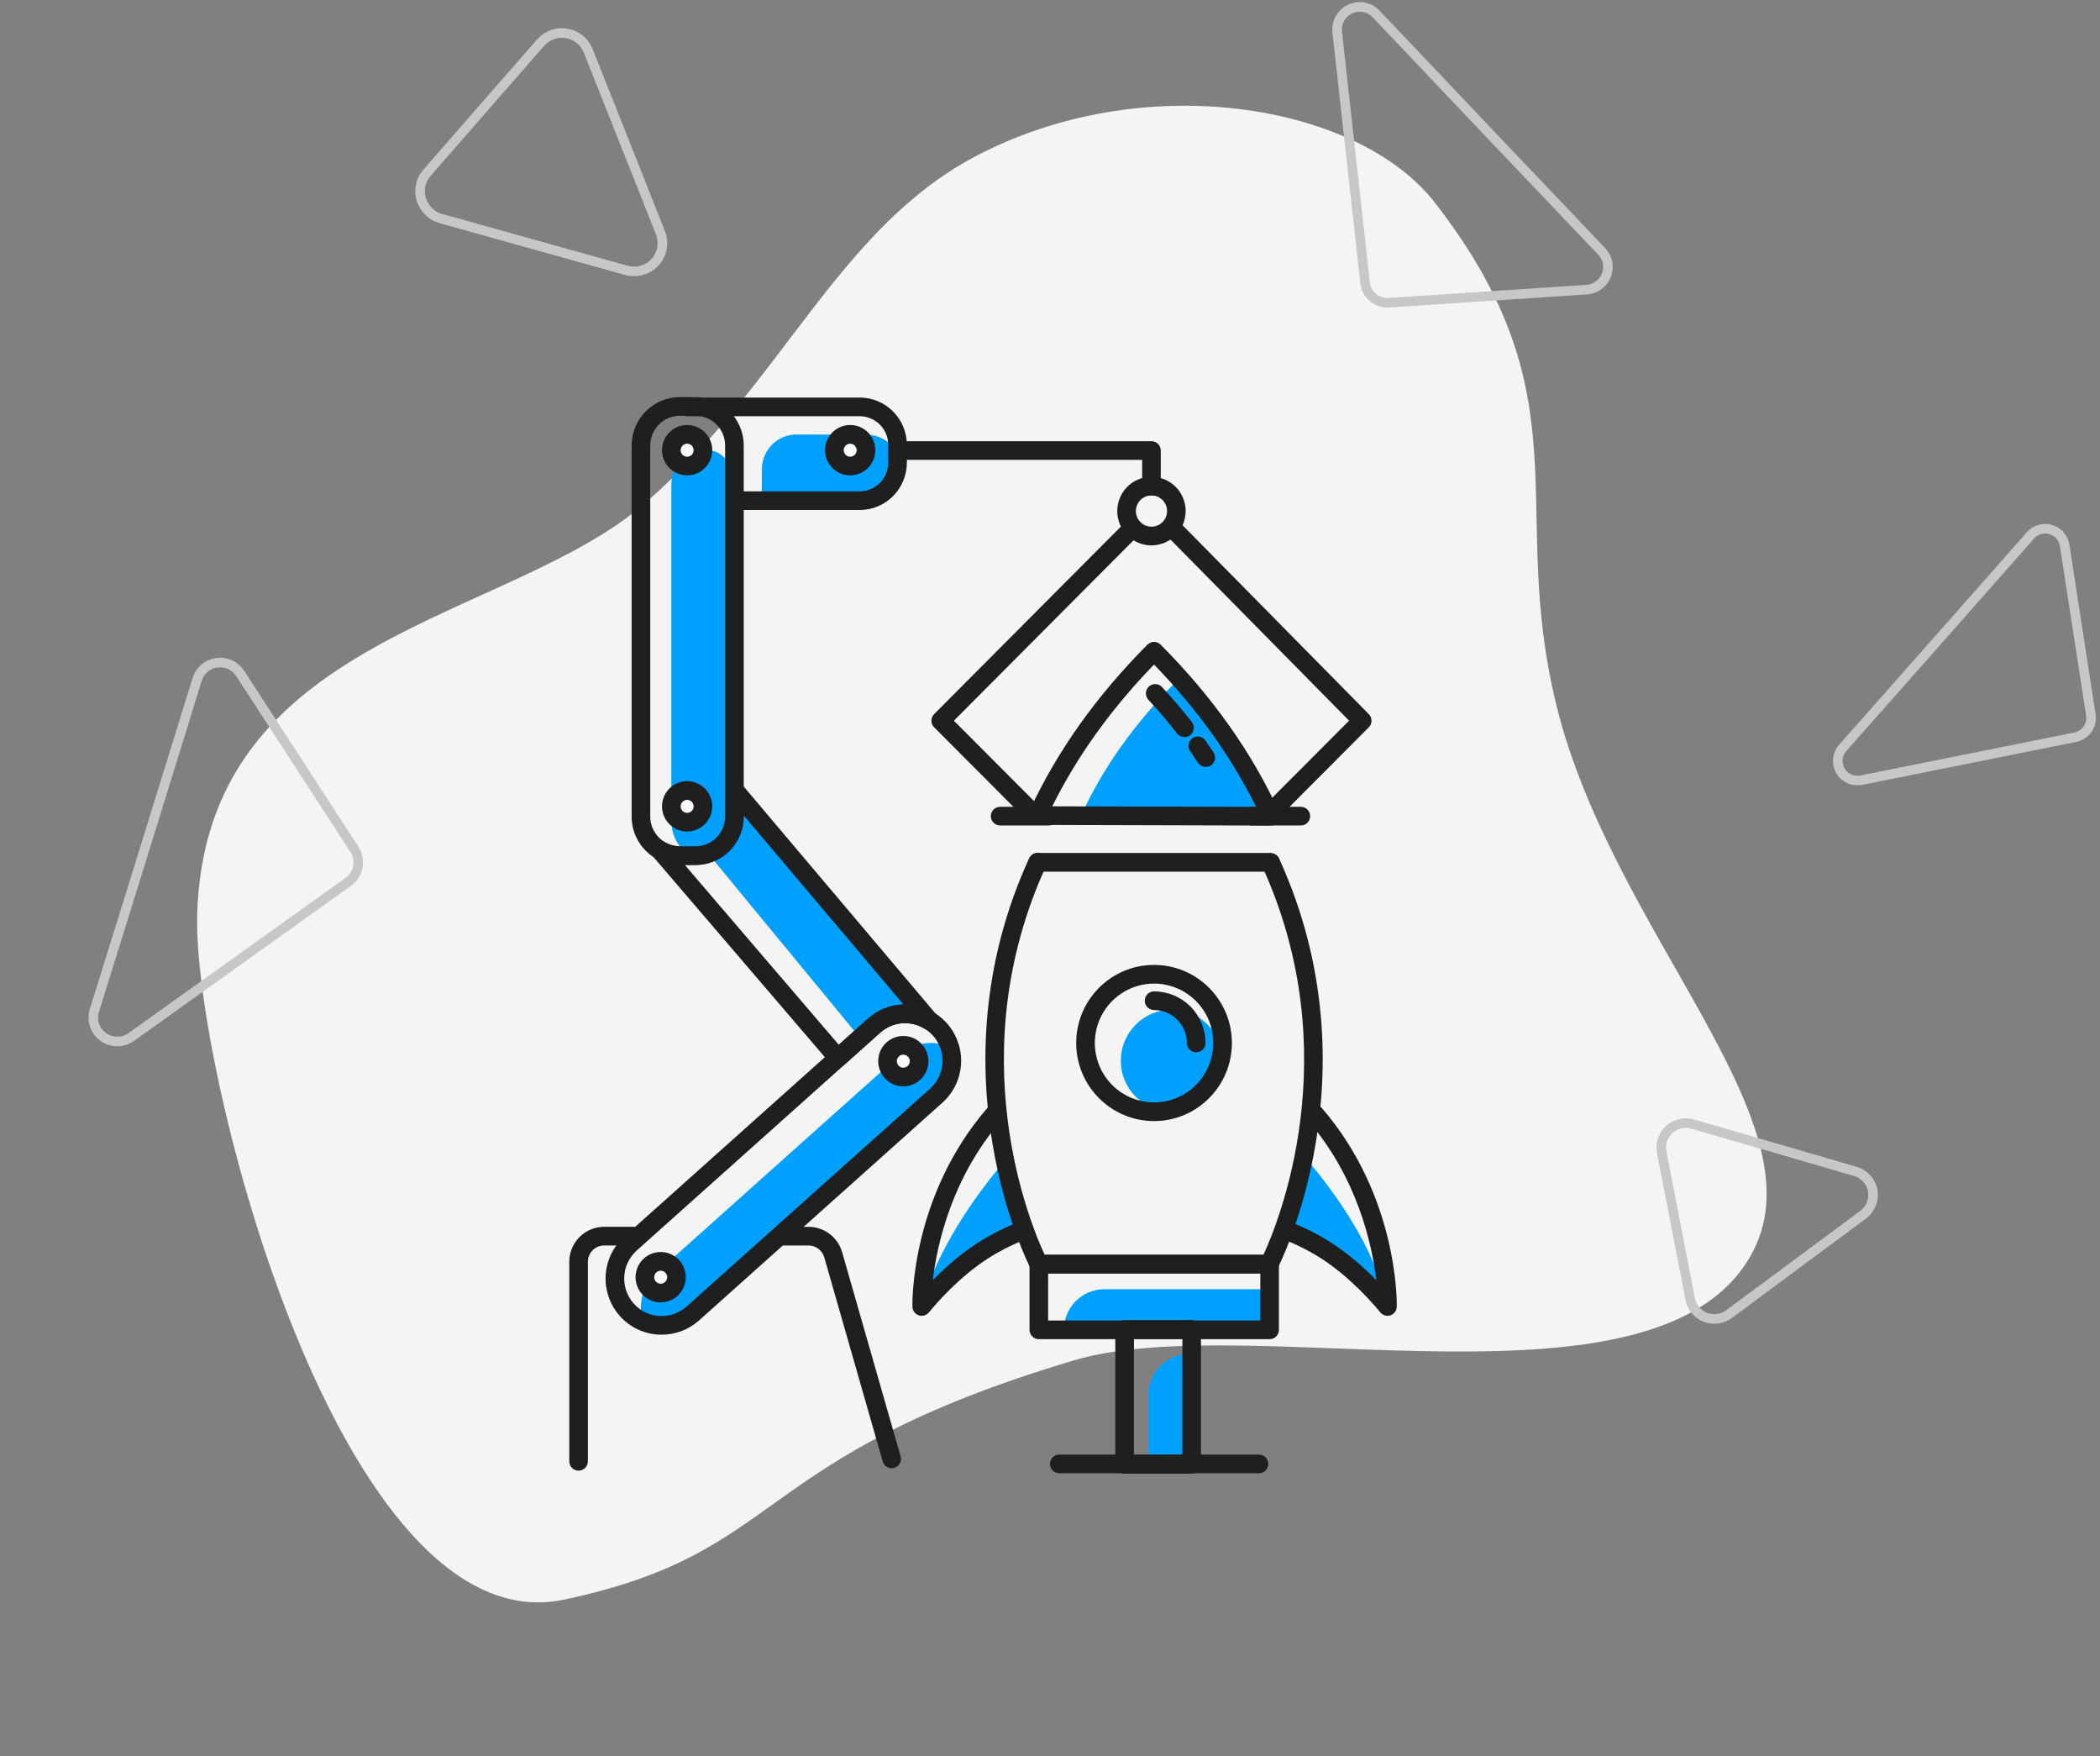 <svg width="439" height="367" viewBox="0 0 439 367" fill="none" xmlns="http://www.w3.org/2000/svg">
<rect x="0" y="0" width="439" height="367" fill="#808080" stroke="none"/>
<g clip-path="url(#clip0_2054_20621)">
<path d="M299.896 42.28C283.871 21.688 239.002 14.064 203.759 32.76C175.14 47.942 163.525 80.12 134.968 105.057C106.411 129.993 42.992 132.466 41.223 191.025C40.255 223.212 71.057 344.253 117.95 334.317C164.842 324.381 156.196 304.723 224.415 284.337C261.594 273.228 348.033 298.143 366.626 261.215C380.426 233.813 337.092 194.84 325.394 147.523C315.046 105.672 331.749 83.207 299.896 42.28Z" fill="#F4F4F4"/>
</g>
<path d="M334.834 52.544C336.105 53.864 336.493 55.815 335.811 57.523C335.13 59.231 333.544 60.406 331.721 60.533C319.477 61.337 299.321 62.69 290.38 63.273C287.835 63.431 285.627 61.574 285.364 59.056C284.201 48.697 281.35 22.944 279.538 6.717C279.329 4.682 280.409 2.74 282.235 1.897C284.098 1.022 286.278 1.443 287.67 2.912C300.631 16.622 323.381 40.519 334.834 52.544Z" stroke="#C7C7C7" stroke-width="2" stroke-miterlimit="10" stroke-linecap="round" stroke-linejoin="round"/>
<path d="M387.883 244.835C389.772 245.376 391.155 246.949 391.49 248.844C391.825 250.738 391.059 252.7 389.495 253.871C381.297 259.96 368.943 269.079 361.436 274.655C360.034 275.713 358.17 275.937 356.506 275.324C354.861 274.68 353.642 273.259 353.338 271.517C351.668 262.971 349.037 249.475 347.377 240.847C347.042 239.085 347.625 237.267 348.945 236.067C350.265 234.867 352.138 234.429 353.833 234.93C363.029 237.604 378.003 241.93 387.883 244.835Z" stroke="#C7C7C7" stroke-width="2" stroke-miterlimit="10" stroke-linecap="round" stroke-linejoin="round"/>
<path d="M155.821 167.428L145.825 175.711L180.811 218.163L190.807 209.88L155.821 167.428Z" fill="#00A0FF"/>
<path d="M214.143 257.088C214.143 257.088 209.005 258.717 203.41 262.792C197.194 267.321 192.679 273.056 192.679 273.056C192.679 273.056 195.156 259.824 210.843 241.697L214.143 257.088Z" fill="#00A0FF"/>
<path d="M192.679 275.007C192.17 275.007 191.681 274.807 191.317 274.45C190.953 274.093 190.744 273.607 190.733 273.097C190.714 272.163 190.437 250.008 206.432 231.533C206.6 231.34 206.803 231.181 207.032 231.067C207.26 230.952 207.509 230.884 207.764 230.866C208.019 230.848 208.275 230.881 208.517 230.962C208.759 231.043 208.983 231.171 209.176 231.339C209.369 231.507 209.527 231.711 209.641 231.94C209.755 232.169 209.823 232.419 209.841 232.674C209.859 232.93 209.827 233.186 209.746 233.429C209.665 233.672 209.537 233.897 209.37 234.09C198.965 246.109 195.894 260.052 195.001 267.558C196.9 265.62 199.405 263.302 202.272 261.213C208.054 257.001 213.339 255.298 213.561 255.227C214.052 255.074 214.584 255.122 215.039 255.361C215.495 255.599 215.838 256.009 215.993 256.5C216.149 256.992 216.104 257.525 215.868 257.983C215.633 258.441 215.227 258.788 214.737 258.946C214.688 258.962 209.802 260.55 204.559 264.37C198.63 268.69 194.255 274.209 194.211 274.265C194.028 274.497 193.795 274.684 193.53 274.813C193.265 274.941 192.974 275.007 192.679 275.007Z" fill="#1F1F1F"/>
<path d="M268.588 257.088C268.588 257.088 273.726 258.717 279.321 262.792C285.537 267.321 290.052 273.056 290.052 273.056C290.052 273.056 288.328 259.824 272.641 241.697L268.588 257.088Z" fill="#00A0FF"/>
<path d="M290.049 275.008C289.755 275.008 289.465 274.941 289.201 274.813C288.936 274.685 288.705 274.498 288.523 274.267C288.479 274.211 284.084 268.678 278.174 264.372C272.931 260.551 268.045 258.963 267.996 258.948C267.511 258.786 267.108 258.439 266.876 257.983C266.644 257.526 266.601 256.996 266.755 256.507C266.909 256.019 267.249 255.611 267.701 255.371C268.153 255.132 268.681 255.081 269.17 255.228C269.394 255.299 274.679 257.002 280.461 261.215C283.324 263.301 285.822 265.615 287.721 267.551C286.811 260.034 283.731 246.078 273.354 234.091C273.027 233.699 272.867 233.194 272.907 232.684C272.948 232.174 273.187 231.701 273.572 231.366C273.957 231.031 274.458 230.861 274.967 230.892C275.476 230.924 275.952 231.154 276.293 231.534C292.288 250.014 292.011 272.164 291.991 273.098C291.98 273.608 291.77 274.094 291.407 274.451C291.043 274.808 290.555 275.008 290.046 275.008H290.049Z" fill="#1F1F1F"/>
<path d="M245.8 142.535C236.521 151.839 230.186 161.302 225.985 170.483L265.662 170.588C261.461 161.374 255.113 151.875 245.8 142.535Z" fill="#00A0FF"/>
<path d="M265.662 172.541H265.656L216.893 172.41C216.567 172.409 216.247 172.327 215.961 172.169C215.676 172.012 215.434 171.786 215.259 171.511C215.083 171.236 214.98 170.921 214.957 170.595C214.934 170.269 214.993 169.943 215.129 169.646C220.802 157.258 229.124 145.512 239.875 134.731C240.056 134.55 240.27 134.407 240.506 134.309C240.743 134.211 240.996 134.16 241.251 134.16C241.506 134.16 241.759 134.21 241.995 134.308C242.231 134.406 242.446 134.55 242.626 134.731C253.415 145.55 261.763 157.342 267.431 169.776C267.566 170.073 267.625 170.4 267.602 170.726C267.579 171.052 267.475 171.366 267.298 171.641C267.122 171.916 266.88 172.142 266.594 172.299C266.308 172.456 265.988 172.538 265.662 172.538V172.541ZM219.981 168.521L262.58 168.633C257.418 158.165 250.259 148.181 241.248 138.893C232.279 148.142 225.138 158.094 219.979 168.517L219.981 168.521Z" fill="#1F1F1F"/>
<path d="M265.336 266.152H217.165C216.812 266.152 216.465 266.056 216.162 265.873C215.859 265.69 215.612 265.428 215.446 265.114C215.235 264.713 194.502 224.472 215.13 179.396C215.234 179.159 215.384 178.945 215.571 178.766C215.758 178.588 215.979 178.448 216.22 178.356C216.461 178.264 216.719 178.221 216.977 178.23C217.235 178.238 217.489 178.298 217.723 178.406C217.958 178.514 218.169 178.668 218.344 178.859C218.519 179.049 218.654 179.273 218.742 179.517C218.83 179.76 218.868 180.019 218.855 180.278C218.842 180.536 218.778 180.79 218.666 181.023C200.645 220.402 215.381 255.813 218.381 262.25H264.118C267.109 255.811 281.796 220.416 263.895 181.149C263.782 180.915 263.717 180.661 263.704 180.402C263.691 180.142 263.729 179.883 263.817 179.639C263.905 179.394 264.04 179.17 264.216 178.979C264.391 178.788 264.603 178.634 264.838 178.526C265.074 178.418 265.328 178.359 265.587 178.351C265.846 178.343 266.104 178.386 266.345 178.48C266.587 178.573 266.808 178.714 266.995 178.893C267.181 179.073 267.33 179.289 267.433 179.527C287.962 224.549 267.269 264.714 267.057 265.114C266.891 265.428 266.643 265.69 266.34 265.873C266.037 266.056 265.69 266.153 265.336 266.152Z" fill="#1F1F1F"/>
<path d="M252.067 160.285C251.744 160.286 251.426 160.206 251.142 160.052C250.857 159.899 250.616 159.677 250.438 159.406C249.926 158.623 249.395 157.839 248.845 157.054C248.687 156.845 248.573 156.607 248.509 156.352C248.445 156.098 248.433 155.834 248.474 155.575C248.514 155.316 248.606 155.068 248.744 154.845C248.883 154.623 249.064 154.43 249.278 154.28C249.492 154.129 249.734 154.023 249.99 153.969C250.246 153.914 250.51 153.912 250.766 153.961C251.023 154.011 251.267 154.113 251.483 154.259C251.7 154.406 251.885 154.594 252.028 154.814C252.602 155.636 253.156 156.453 253.691 157.267C253.885 157.561 253.995 157.902 254.011 158.254C254.027 158.606 253.948 158.956 253.781 159.266C253.614 159.576 253.367 159.836 253.065 160.016C252.763 160.196 252.418 160.291 252.067 160.291V160.285Z" fill="#1F1F1F"/>
<path d="M247.617 154.061C247.321 154.061 247.028 153.994 246.762 153.863C246.496 153.733 246.263 153.543 246.081 153.309C244.229 150.924 242.205 148.549 240.065 146.253C239.891 146.065 239.755 145.845 239.666 145.605C239.576 145.364 239.535 145.109 239.544 144.852C239.553 144.596 239.613 144.344 239.719 144.111C239.825 143.877 239.976 143.667 240.163 143.493C240.35 143.318 240.57 143.182 240.81 143.092C241.049 143.002 241.304 142.961 241.56 142.97C241.815 142.979 242.067 143.039 242.299 143.145C242.532 143.252 242.741 143.403 242.916 143.591C245.134 145.975 247.234 148.439 249.157 150.915C249.38 151.204 249.517 151.549 249.554 151.912C249.59 152.276 249.525 152.642 249.364 152.969C249.204 153.297 248.955 153.573 248.646 153.766C248.337 153.959 247.981 154.061 247.617 154.061Z" fill="#1F1F1F"/>
<path d="M244.943 232.354C250.817 232.354 255.579 227.579 255.579 221.689C255.579 215.798 250.817 211.023 244.943 211.023C239.069 211.023 234.307 215.798 234.307 221.689C234.307 227.579 239.069 232.354 244.943 232.354Z" fill="#00A0FF"/>
<path d="M241.251 234.305C232.277 234.305 224.976 226.984 224.976 217.985C224.976 208.986 232.277 201.666 241.251 201.666C250.225 201.666 257.525 208.987 257.525 217.985C257.525 226.983 250.224 234.305 241.251 234.305ZM241.251 205.568C238.802 205.569 236.408 206.298 234.372 207.662C232.335 209.027 230.749 210.967 229.812 213.236C228.875 215.506 228.63 218.003 229.109 220.411C229.587 222.82 230.767 225.032 232.499 226.769C234.231 228.505 236.438 229.687 238.84 230.166C241.242 230.645 243.732 230.398 245.995 229.458C248.258 228.518 250.192 226.926 251.552 224.884C252.913 222.842 253.639 220.441 253.638 217.985C253.635 214.692 252.328 211.535 250.006 209.207C247.683 206.88 244.535 205.571 241.251 205.568Z" fill="#1F1F1F"/>
<path d="M250.064 219.935C249.548 219.935 249.053 219.73 248.689 219.364C248.324 218.998 248.119 218.502 248.119 217.984C248.117 216.16 247.393 214.41 246.106 213.12C244.819 211.829 243.074 211.103 241.254 211.101C240.738 211.101 240.243 210.896 239.878 210.53C239.514 210.164 239.309 209.668 239.309 209.15C239.309 208.633 239.514 208.137 239.878 207.771C240.243 207.405 240.738 207.199 241.254 207.199C244.106 207.203 246.839 208.34 248.856 210.362C250.872 212.384 252.006 215.125 252.01 217.984C252.01 218.502 251.805 218.998 251.44 219.364C251.075 219.73 250.58 219.935 250.064 219.935Z" fill="#1F1F1F"/>
<path d="M265.602 182.173H217.121C216.866 182.173 216.613 182.123 216.377 182.025C216.141 181.927 215.926 181.783 215.746 181.602C215.565 181.421 215.422 181.206 215.324 180.969C215.226 180.732 215.176 180.479 215.176 180.222C215.176 179.966 215.226 179.713 215.324 179.476C215.422 179.239 215.565 179.024 215.746 178.843C215.926 178.662 216.141 178.518 216.377 178.42C216.613 178.322 216.866 178.271 217.121 178.271H265.602C266.118 178.271 266.613 178.477 266.978 178.843C267.343 179.209 267.548 179.705 267.548 180.222C267.548 180.74 267.343 181.236 266.978 181.602C266.613 181.968 266.118 182.173 265.602 182.173Z" fill="#1F1F1F"/>
<path d="M230.873 269.447H265.407V277.937H222.406C222.406 275.685 223.298 273.526 224.886 271.934C226.474 270.342 228.627 269.447 230.872 269.447H230.873Z" fill="#00A0FF"/>
<path d="M265.407 279.888H217.164C216.648 279.888 216.153 279.683 215.789 279.317C215.424 278.951 215.219 278.455 215.219 277.937V264.201C215.219 263.684 215.424 263.187 215.789 262.821C216.153 262.456 216.648 262.25 217.164 262.25H265.407C265.663 262.25 265.916 262.3 266.152 262.399C266.388 262.497 266.603 262.64 266.783 262.821C266.964 263.003 267.107 263.218 267.205 263.454C267.303 263.691 267.353 263.945 267.353 264.201V277.937C267.353 278.193 267.303 278.447 267.205 278.684C267.107 278.921 266.964 279.136 266.783 279.317C266.603 279.498 266.388 279.642 266.152 279.74C265.916 279.838 265.663 279.888 265.407 279.888ZM219.11 275.986H263.466V266.152H219.114L219.11 275.986Z" fill="#1F1F1F"/>
<path d="M248.683 282.941H249.118V306.05H240.078V291.568C240.078 290.435 240.3 289.313 240.732 288.266C241.165 287.219 241.798 286.268 242.597 285.467C243.397 284.666 244.345 284.03 245.389 283.597C246.434 283.164 247.553 282.941 248.683 282.941Z" fill="#00A0FF"/>
<path d="M249.121 308H235.098C234.842 308 234.589 307.95 234.353 307.852C234.117 307.754 233.903 307.61 233.722 307.429C233.542 307.248 233.398 307.032 233.3 306.796C233.203 306.559 233.152 306.305 233.152 306.049V277.855C233.152 277.599 233.203 277.345 233.3 277.109C233.398 276.872 233.542 276.657 233.722 276.476C233.903 276.295 234.117 276.151 234.353 276.053C234.589 275.955 234.842 275.904 235.098 275.904H249.116C249.632 275.904 250.127 276.11 250.492 276.476C250.857 276.842 251.062 277.338 251.062 277.855V306.049C251.062 306.566 250.857 307.061 250.493 307.427C250.13 307.793 249.636 307.999 249.121 308ZM237.048 304.098H247.175V279.806H237.048V304.098Z" fill="#1F1F1F"/>
<path d="M263.138 307.909H221.485C221.226 307.915 220.968 307.87 220.727 307.774C220.485 307.679 220.265 307.536 220.08 307.355C219.894 307.173 219.746 306.956 219.646 306.716C219.545 306.476 219.493 306.219 219.493 305.959C219.493 305.699 219.545 305.441 219.646 305.201C219.746 304.962 219.894 304.745 220.08 304.563C220.265 304.381 220.485 304.238 220.727 304.143C220.968 304.048 221.226 304.002 221.485 304.008H263.138C263.397 304.002 263.655 304.048 263.896 304.143C264.138 304.238 264.358 304.381 264.543 304.563C264.729 304.745 264.877 304.962 264.977 305.201C265.078 305.441 265.13 305.699 265.13 305.959C265.13 306.219 265.078 306.476 264.977 306.716C264.877 306.956 264.729 307.173 264.543 307.355C264.358 307.536 264.138 307.679 263.896 307.774C263.655 307.87 263.397 307.915 263.138 307.909Z" fill="#1F1F1F"/>
<path d="M216.279 172.257C216.024 172.257 215.771 172.207 215.534 172.109C215.298 172.01 215.084 171.866 214.903 171.684L195.279 152.007C194.914 151.641 194.709 151.145 194.709 150.627C194.709 150.11 194.914 149.614 195.279 149.248L235.462 108.914C235.829 108.561 236.32 108.366 236.829 108.371C237.338 108.376 237.824 108.581 238.184 108.942C238.544 109.303 238.749 109.79 238.754 110.3C238.76 110.811 238.566 111.303 238.214 111.671L199.404 150.627L217.654 168.926C217.926 169.199 218.111 169.546 218.186 169.925C218.26 170.303 218.222 170.695 218.075 171.051C217.928 171.407 217.679 171.712 217.359 171.927C217.04 172.141 216.664 172.256 216.279 172.257Z" fill="#1F1F1F"/>
<path d="M265.143 172.257C264.758 172.257 264.382 172.142 264.063 171.927C263.743 171.713 263.494 171.408 263.347 171.052C263.2 170.696 263.161 170.304 263.236 169.925C263.311 169.547 263.496 169.2 263.768 168.927L282.024 150.62L243.468 111.533C243.282 111.352 243.134 111.136 243.033 110.898C242.931 110.659 242.878 110.402 242.877 110.142C242.876 109.883 242.926 109.626 243.025 109.386C243.124 109.146 243.27 108.928 243.454 108.746C243.638 108.563 243.857 108.419 244.097 108.322C244.337 108.226 244.594 108.178 244.853 108.182C245.112 108.186 245.367 108.242 245.604 108.346C245.841 108.45 246.055 108.601 246.234 108.789L286.151 149.257C286.513 149.623 286.715 150.119 286.714 150.634C286.712 151.15 286.507 151.644 286.143 152.009L266.519 171.686C266.338 171.868 266.124 172.012 265.887 172.11C265.651 172.208 265.398 172.258 265.143 172.257Z" fill="#1F1F1F"/>
<path d="M240.709 113.986C239.295 113.986 237.913 113.566 236.737 112.778C235.562 111.99 234.646 110.871 234.105 109.561C233.564 108.251 233.422 106.81 233.698 105.42C233.974 104.029 234.654 102.752 235.654 101.75C236.654 100.747 237.928 100.065 239.314 99.788C240.701 99.512 242.138 99.653 243.444 100.196C244.75 100.739 245.867 101.657 246.652 102.836C247.438 104.015 247.857 105.4 247.857 106.818C247.854 108.718 247.099 110.539 245.76 111.883C244.42 113.226 242.603 113.983 240.709 113.986ZM240.709 103.543C240.064 103.544 239.433 103.736 238.897 104.095C238.361 104.455 237.943 104.965 237.696 105.563C237.45 106.161 237.385 106.818 237.511 107.452C237.637 108.087 237.948 108.669 238.404 109.126C238.86 109.584 239.441 109.895 240.074 110.021C240.707 110.147 241.362 110.082 241.958 109.835C242.554 109.587 243.063 109.168 243.422 108.63C243.78 108.093 243.971 107.46 243.971 106.814C243.97 105.946 243.626 105.115 243.015 104.502C242.403 103.889 241.574 103.544 240.709 103.543Z" fill="#1F1F1F"/>
<path d="M240.709 103.543C240.453 103.543 240.2 103.492 239.964 103.394C239.728 103.296 239.514 103.152 239.333 102.971C239.153 102.79 239.01 102.575 238.912 102.338C238.814 102.102 238.764 101.848 238.764 101.592V96.113H188.311C187.795 96.113 187.3 95.907 186.935 95.541C186.57 95.176 186.365 94.679 186.365 94.162C186.365 93.644 186.57 93.148 186.935 92.782C187.3 92.416 187.795 92.211 188.311 92.211H240.709C240.964 92.211 241.217 92.261 241.454 92.359C241.69 92.457 241.904 92.601 242.085 92.782C242.266 92.963 242.409 93.178 242.507 93.415C242.604 93.652 242.655 93.906 242.654 94.162V101.592C242.655 101.848 242.604 102.102 242.507 102.339C242.409 102.575 242.266 102.79 242.085 102.972C241.904 103.153 241.69 103.297 241.454 103.394C241.217 103.492 240.964 103.543 240.709 103.543Z" fill="#1F1F1F"/>
<path d="M195.716 229L144.821 274.533C143.425 275.774 141.705 276.59 139.862 276.885C138.02 277.18 136.131 276.941 134.419 276.197C134.124 275.26 133.973 274.282 133.973 273.298C133.971 271.917 134.262 270.552 134.825 269.292C135.389 268.032 136.212 266.906 137.242 265.989L180.593 227.218L181.617 226.309L188.141 220.469C189.533 219.226 191.25 218.407 193.09 218.11C194.93 217.812 196.817 218.048 198.528 218.789H198.541C199.101 220.583 199.132 222.501 198.631 224.313C198.129 226.124 197.117 227.752 195.716 229Z" fill="#00A0FF"/>
<path d="M138.298 278.951C136.698 278.952 135.115 278.624 133.647 277.988C132.088 277.316 130.697 276.309 129.57 275.038C127.502 272.71 126.44 269.655 126.618 266.543C126.795 263.431 128.198 260.517 130.517 258.441L181.412 212.921C185.31 209.449 190.899 208.944 195.323 211.675C197.692 213.112 199.467 215.357 200.323 217.998C200.353 218.066 200.379 218.135 200.401 218.206C201.068 220.359 201.102 222.659 200.501 224.831C199.9 227.004 198.689 228.957 197.011 230.458L146.117 275.988C143.958 277.899 141.177 278.952 138.298 278.951ZM189.193 213.838C187.275 213.842 185.426 214.554 183.999 215.839L133.107 261.353C132.34 262.039 131.714 262.87 131.267 263.799C130.82 264.728 130.56 265.736 130.501 266.766C130.442 267.795 130.587 268.826 130.926 269.8C131.265 270.774 131.791 271.671 132.476 272.44C133.222 273.284 134.144 273.953 135.177 274.398C136.552 274.993 138.067 275.185 139.546 274.949C141.025 274.714 142.407 274.062 143.531 273.07L194.42 227.542C195.515 226.563 196.313 225.295 196.723 223.883C197.133 222.471 197.138 220.972 196.739 219.557C196.71 219.489 196.685 219.42 196.664 219.35C196.116 217.538 194.919 215.994 193.303 215.016C192.069 214.248 190.646 213.841 189.193 213.838Z" fill="#1F1F1F"/>
<path d="M181.061 90.846L166.541 90.805C164.622 90.799 162.779 91.557 161.418 92.914C160.056 94.27 159.288 96.113 159.281 98.037L159.259 104.638H181.058C184.686 104.638 187.628 102.14 187.628 99.058V96.428C187.63 93.346 184.688 90.846 181.061 90.846Z" fill="#00A0FF"/>
<path d="M179.72 106.589H153.473C152.957 106.589 152.462 106.384 152.097 106.018C151.733 105.652 151.528 105.156 151.528 104.638C151.528 104.121 151.733 103.625 152.097 103.259C152.462 102.893 152.957 102.687 153.473 102.687H179.72C181.301 102.685 182.817 102.055 183.936 100.934C185.054 99.812 185.683 98.292 185.684 96.707V92.97C185.682 91.385 185.053 89.865 183.935 88.744C182.817 87.623 181.301 86.992 179.72 86.99H143.67C143.154 86.99 142.659 86.784 142.294 86.418C141.93 86.052 141.725 85.556 141.725 85.039C141.725 84.521 141.93 84.025 142.294 83.659C142.659 83.293 143.154 83.088 143.67 83.088H179.72C182.333 83.091 184.838 84.133 186.685 85.986C188.533 87.839 189.572 90.35 189.576 92.97V96.707C189.573 99.327 188.533 101.839 186.686 103.691C184.838 105.544 182.333 106.586 179.72 106.589Z" fill="#1F1F1F"/>
<path d="M175.16 223.083C175.115 223.083 175.072 223.083 175.028 223.083C174.772 223.065 174.521 222.997 174.291 222.881C174.061 222.766 173.856 222.606 173.688 222.411L136.434 178.913C136.13 178.56 135.962 178.109 135.961 177.643C135.96 177.176 136.125 176.725 136.428 176.37C136.73 176.016 137.149 175.781 137.609 175.71C138.068 175.638 138.538 175.735 138.933 175.981C139.89 176.57 140.991 176.88 142.113 176.877H145.411C147.048 176.875 148.618 176.222 149.775 175.061C150.933 173.901 151.584 172.327 151.586 170.686V165.104C151.586 164.704 151.708 164.315 151.937 163.988C152.165 163.66 152.487 163.411 152.861 163.274C153.235 163.136 153.642 163.117 154.027 163.219C154.412 163.32 154.757 163.538 155.015 163.843L195.783 212.08C196.082 212.435 196.245 212.884 196.243 213.348C196.241 213.812 196.075 214.26 195.773 214.611C195.472 214.963 195.055 215.196 194.598 215.268C194.141 215.339 193.673 215.245 193.279 215.002C191.851 214.115 190.173 213.716 188.499 213.867C186.825 214.018 185.246 214.71 183.998 215.839L176.45 222.591C176.094 222.908 175.635 223.083 175.16 223.083ZM143.159 180.775L175.344 218.356L181.41 212.926C183.467 211.077 186.109 210.017 188.87 209.932L155.47 170.422V170.683C155.467 173.358 154.407 175.922 152.521 177.814C150.636 179.706 148.079 180.771 145.411 180.775H143.159Z" fill="#1F1F1F"/>
<path d="M153.527 167.053C153.244 167.053 152.965 166.992 152.708 166.873C152.451 166.754 152.224 166.58 152.041 166.364L149.94 163.879C149.771 163.684 149.641 163.457 149.56 163.212C149.478 162.967 149.446 162.708 149.465 162.45C149.485 162.192 149.555 161.94 149.672 161.71C149.789 161.48 149.951 161.275 150.147 161.107C150.344 160.94 150.572 160.814 150.818 160.736C151.064 160.658 151.322 160.629 151.579 160.652C151.836 160.675 152.086 160.749 152.314 160.87C152.542 160.991 152.744 161.156 152.908 161.356L155.009 163.84C155.248 164.124 155.402 164.47 155.452 164.839C155.502 165.208 155.445 165.583 155.29 165.92C155.134 166.258 154.885 166.544 154.573 166.745C154.26 166.945 153.897 167.052 153.527 167.053Z" fill="#1F1F1F"/>
<path d="M153.524 101.452V171.477C153.524 175.538 151.076 178.825 148.051 178.825H145.829C144.788 178.814 143.785 178.436 142.995 177.756C141.404 176.477 140.345 174.141 140.345 171.477V101.452C140.345 97.39 142.802 94.092 145.829 94.092H148.05C151.076 94.092 153.524 97.391 153.524 101.452Z" fill="#00A0FF"/>
<path d="M145.411 180.776H142.117C140.273 180.78 138.464 180.27 136.893 179.302C135.415 178.404 134.192 177.139 133.342 175.63C132.492 174.121 132.043 172.417 132.04 170.684V93.105C132.043 90.426 133.106 87.858 134.995 85.963C136.884 84.069 139.445 83.003 142.117 83H145.411C148.082 83.005 150.641 84.071 152.528 85.966C154.414 87.86 155.475 90.428 155.476 93.105V170.684C155.473 173.36 154.412 175.925 152.525 177.817C150.638 179.709 148.08 180.773 145.411 180.776ZM142.117 86.902C140.477 86.904 138.904 87.558 137.745 88.721C136.585 89.884 135.933 91.461 135.931 93.105V170.684C135.941 172.325 136.596 173.896 137.754 175.055C138.913 176.214 140.48 176.868 142.117 176.875H145.411C147.048 176.873 148.618 176.22 149.775 175.06C150.933 173.899 151.584 172.325 151.586 170.684V93.105C151.586 91.462 150.936 89.886 149.778 88.723C148.621 87.56 147.05 86.905 145.411 86.902H142.117Z" fill="#1F1F1F"/>
<path d="M143.644 171.837C145.466 171.837 146.943 170.356 146.943 168.529C146.943 166.702 145.466 165.221 143.644 165.221C141.822 165.221 140.345 166.702 140.345 168.529C140.345 170.356 141.822 171.837 143.644 171.837Z" fill="white"/>
<path d="M143.644 173.789C142.606 173.789 141.591 173.481 140.728 172.902C139.864 172.324 139.191 171.502 138.794 170.54C138.397 169.578 138.293 168.52 138.495 167.499C138.698 166.478 139.198 165.54 139.932 164.803C140.666 164.067 141.602 163.566 142.62 163.363C143.638 163.16 144.694 163.264 145.653 163.662C146.612 164.061 147.432 164.735 148.009 165.601C148.585 166.467 148.893 167.484 148.893 168.526C148.893 169.922 148.34 171.26 147.356 172.248C146.371 173.235 145.036 173.789 143.644 173.789ZM143.644 167.174C143.376 167.174 143.114 167.253 142.892 167.403C142.669 167.552 142.496 167.764 142.393 168.012C142.291 168.26 142.264 168.533 142.316 168.796C142.369 169.06 142.498 169.302 142.687 169.491C142.877 169.681 143.118 169.81 143.381 169.863C143.643 169.915 143.915 169.888 144.163 169.785C144.41 169.682 144.621 169.508 144.77 169.284C144.919 169.061 144.998 168.799 144.998 168.53C144.997 168.17 144.854 167.826 144.6 167.571C144.347 167.317 144.003 167.174 143.644 167.174Z" fill="#1F1F1F"/>
<path d="M145.977 96.431C147.266 95.139 147.266 93.044 145.977 91.752C144.689 90.46 142.6 90.46 141.311 91.752C140.023 93.044 140.023 95.139 141.311 96.431C142.6 97.723 144.689 97.723 145.977 96.431Z" fill="white"/>
<path d="M143.644 99.352C142.606 99.352 141.591 99.043 140.728 98.465C139.864 97.886 139.191 97.064 138.794 96.102C138.397 95.141 138.293 94.082 138.495 93.061C138.698 92.04 139.198 91.102 139.932 90.366C140.666 89.63 141.602 89.129 142.62 88.925C143.638 88.722 144.694 88.826 145.653 89.225C146.612 89.623 147.432 90.298 148.009 91.164C148.585 92.029 148.893 93.047 148.893 94.088C148.893 95.484 148.34 96.823 147.356 97.81C146.371 98.797 145.036 99.352 143.644 99.352ZM143.644 92.735C143.376 92.735 143.114 92.815 142.892 92.964C142.669 93.113 142.496 93.325 142.393 93.573C142.291 93.821 142.264 94.094 142.316 94.357C142.368 94.621 142.497 94.862 142.687 95.052C142.876 95.242 143.117 95.371 143.38 95.424C143.642 95.476 143.915 95.449 144.162 95.347C144.409 95.244 144.621 95.07 144.769 94.847C144.918 94.623 144.998 94.361 144.998 94.093C144.997 93.733 144.854 93.388 144.6 93.133C144.347 92.879 144.003 92.736 143.644 92.735Z" fill="#1F1F1F"/>
<path d="M180.993 94.625C181.285 92.821 180.064 91.122 178.265 90.829C176.466 90.536 174.772 91.761 174.48 93.564C174.188 95.368 175.409 97.067 177.208 97.36C179.006 97.653 180.701 96.428 180.993 94.625Z" fill="white"/>
<path d="M177.732 99.352C176.694 99.352 175.679 99.043 174.815 98.465C173.952 97.886 173.279 97.064 172.882 96.102C172.485 95.141 172.381 94.082 172.583 93.061C172.786 92.04 173.286 91.102 174.02 90.366C174.754 89.63 175.689 89.129 176.708 88.925C177.726 88.722 178.781 88.826 179.741 89.225C180.7 89.623 181.52 90.298 182.097 91.164C182.673 92.029 182.981 93.047 182.981 94.088C182.981 95.484 182.428 96.823 181.444 97.81C180.459 98.797 179.124 99.352 177.732 99.352ZM177.732 92.735C177.464 92.735 177.202 92.814 176.979 92.963C176.757 93.112 176.583 93.324 176.48 93.572C176.378 93.82 176.351 94.093 176.403 94.357C176.455 94.62 176.584 94.862 176.773 95.052C176.962 95.242 177.204 95.371 177.466 95.424C177.729 95.476 178.001 95.449 178.248 95.347C178.496 95.244 178.707 95.07 178.856 94.847C179.005 94.624 179.084 94.361 179.084 94.093C179.084 93.733 178.941 93.388 178.688 93.134C178.434 92.879 178.09 92.736 177.732 92.735Z" fill="#1F1F1F"/>
<path d="M191.171 224.126C192.459 222.834 192.459 220.74 191.171 219.448C189.882 218.156 187.793 218.156 186.505 219.448C185.216 220.74 185.216 222.834 186.505 224.126C187.793 225.418 189.882 225.418 191.171 224.126Z" fill="white"/>
<path d="M188.838 227.045C187.8 227.045 186.785 226.737 185.922 226.158C185.059 225.58 184.386 224.758 183.988 223.796C183.591 222.834 183.487 221.776 183.69 220.754C183.892 219.733 184.392 218.795 185.126 218.059C185.861 217.323 186.796 216.822 187.814 216.619C188.832 216.416 189.888 216.52 190.847 216.918C191.806 217.317 192.626 217.991 193.203 218.857C193.78 219.723 194.088 220.74 194.088 221.781C194.088 223.177 193.535 224.516 192.55 225.504C191.566 226.491 190.23 227.045 188.838 227.045ZM188.838 220.43C188.57 220.43 188.309 220.509 188.086 220.658C187.863 220.808 187.69 221.02 187.588 221.268C187.485 221.516 187.458 221.789 187.511 222.052C187.563 222.316 187.692 222.557 187.881 222.747C188.071 222.937 188.312 223.066 188.575 223.118C188.838 223.171 189.11 223.144 189.357 223.041C189.604 222.938 189.816 222.764 189.964 222.54C190.113 222.317 190.192 222.054 190.192 221.786C190.191 221.426 190.048 221.082 189.794 220.827C189.541 220.573 189.197 220.43 188.838 220.43Z" fill="#1F1F1F"/>
<path d="M138.119 270.248C139.941 270.248 141.418 268.766 141.418 266.939C141.418 265.112 139.941 263.631 138.119 263.631C136.296 263.631 134.819 265.112 134.819 266.939C134.819 268.766 136.296 270.248 138.119 270.248Z" fill="white"/>
<path d="M138.119 272.198C137.081 272.199 136.065 271.891 135.201 271.313C134.337 270.735 133.663 269.913 133.265 268.951C132.867 267.989 132.762 266.93 132.965 265.908C133.167 264.887 133.667 263.948 134.402 263.212C135.136 262.475 136.072 261.974 137.091 261.771C138.11 261.568 139.166 261.673 140.125 262.072C141.085 262.471 141.904 263.146 142.481 264.013C143.057 264.879 143.364 265.898 143.363 266.939C143.362 268.333 142.809 269.67 141.826 270.656C140.842 271.642 139.51 272.196 138.119 272.198ZM138.119 265.582C137.851 265.582 137.59 265.661 137.367 265.81C137.144 265.959 136.97 266.171 136.868 266.419C136.765 266.667 136.738 266.94 136.79 267.203C136.842 267.467 136.971 267.709 137.161 267.899C137.35 268.089 137.591 268.218 137.854 268.271C138.116 268.323 138.388 268.296 138.636 268.193C138.883 268.091 139.095 267.917 139.244 267.694C139.392 267.47 139.472 267.208 139.472 266.939C139.471 266.58 139.329 266.235 139.075 265.981C138.822 265.726 138.478 265.583 138.119 265.582Z" fill="#1F1F1F"/>
<path d="M219.215 172.525H209.074C208.558 172.525 208.063 172.319 207.698 171.954C207.333 171.588 207.128 171.091 207.128 170.574C207.128 170.057 207.333 169.56 207.698 169.194C208.063 168.829 208.558 168.623 209.074 168.623H219.219C219.735 168.623 220.23 168.829 220.595 169.194C220.96 169.56 221.165 170.057 221.165 170.574C221.165 171.091 220.96 171.588 220.595 171.954C220.23 172.319 219.735 172.525 219.219 172.525H219.215Z" fill="#1F1F1F"/>
<path d="M271.937 172.525H261.791C261.275 172.525 260.78 172.319 260.416 171.954C260.051 171.588 259.846 171.091 259.846 170.574C259.846 170.057 260.051 169.56 260.416 169.194C260.78 168.829 261.275 168.623 261.791 168.623H271.938C272.454 168.623 272.949 168.829 273.314 169.194C273.679 169.56 273.884 170.057 273.884 170.574C273.884 171.091 273.679 171.588 273.314 171.954C272.949 172.319 272.454 172.525 271.938 172.525H271.937Z" fill="#1F1F1F"/>
<path d="M120.951 307.366C120.435 307.366 119.941 307.16 119.576 306.794C119.211 306.428 119.006 305.932 119.006 305.415V263.712C119.008 261.774 119.777 259.916 121.143 258.546C122.509 257.176 124.362 256.405 126.295 256.403H132.679C132.938 256.397 133.196 256.443 133.438 256.538C133.679 256.633 133.899 256.776 134.085 256.957C134.27 257.139 134.418 257.356 134.519 257.596C134.619 257.836 134.671 258.093 134.671 258.353C134.671 258.613 134.619 258.871 134.519 259.111C134.418 259.35 134.27 259.568 134.085 259.749C133.899 259.931 133.679 260.074 133.438 260.169C133.196 260.264 132.938 260.31 132.679 260.304H126.29C125.389 260.305 124.526 260.664 123.889 261.303C123.252 261.942 122.894 262.808 122.893 263.712V305.415C122.893 305.931 122.688 306.427 122.324 306.793C121.96 307.158 121.467 307.364 120.951 307.366Z" fill="#1F1F1F"/>
<path d="M186.401 306.871C185.978 306.871 185.567 306.733 185.23 306.478C184.893 306.223 184.647 305.865 184.531 305.458L172.306 262.772C172.099 262.063 171.669 261.44 171.08 260.996C170.491 260.552 169.775 260.31 169.039 260.308H163.307C163.047 260.314 162.789 260.268 162.548 260.173C162.307 260.078 162.087 259.935 161.901 259.753C161.715 259.571 161.568 259.354 161.467 259.115C161.366 258.875 161.314 258.617 161.314 258.357C161.314 258.097 161.366 257.84 161.467 257.6C161.568 257.36 161.715 257.143 161.901 256.961C162.087 256.78 162.307 256.637 162.548 256.542C162.789 256.446 163.047 256.401 163.307 256.407H169.039C170.62 256.412 172.157 256.93 173.42 257.884C174.682 258.838 175.603 260.176 176.045 261.699L188.273 304.385C188.356 304.675 188.37 304.981 188.315 305.278C188.26 305.575 188.137 305.856 187.956 306.097C187.775 306.338 187.54 306.534 187.27 306.669C187 306.804 186.703 306.874 186.402 306.874L186.401 306.871Z" fill="#1F1F1F"/>
<path d="M41.219 141.99C41.783 140.134 43.385 138.769 45.314 138.516C47.244 138.264 49.148 139.121 50.207 140.74C57.272 151.635 68.931 169.555 74.088 177.513C75.548 179.782 74.972 182.78 72.782 184.324C63.814 190.747 41.498 206.681 27.444 216.735C25.672 217.979 23.32 217.983 21.598 216.732C19.828 215.463 19.091 213.232 19.729 211.188C25.701 192.135 36.026 158.779 41.219 141.99Z" stroke="#C7C7C7" stroke-width="2" stroke-miterlimit="10" stroke-linecap="round" stroke-linejoin="round"/>
<path d="M424.475 111.877C425.519 110.681 427.173 110.199 428.699 110.658C430.224 111.118 431.357 112.397 431.605 113.961C433.222 124.466 435.91 141.759 437.089 149.431C437.417 151.615 435.981 153.661 433.827 154.078C424.976 155.863 402.966 160.267 389.1 163.055C387.359 163.388 385.602 162.602 384.736 161.09C383.841 159.548 384.039 157.636 385.202 156.323C396.056 144.104 414.962 122.668 424.475 111.877Z" stroke="#C7C7C7" stroke-width="2" stroke-miterlimit="10" stroke-linecap="round" stroke-linejoin="round"/>
<path d="M138.057 48.645C138.902 50.748 138.449 53.122 136.961 54.769C135.472 56.416 133.143 57.108 130.969 56.512C119.617 53.358 102.562 48.565 92.167 45.677C90.211 45.149 88.686 43.61 88.066 41.66C87.488 39.706 87.919 37.589 89.29 36.079C95.891 28.505 106.319 16.55 113.001 8.928C114.369 7.375 116.438 6.619 118.465 6.971C120.493 7.323 122.219 8.719 122.963 10.617C127.04 20.887 133.705 37.589 138.057 48.645Z" stroke="#C7C7C7" stroke-width="2" stroke-miterlimit="10" stroke-linecap="round" stroke-linejoin="round"/>
<defs>
<clipPath id="clip0_2054_20621">
<rect width="309" height="279" fill="white" transform="translate(0 102.715) rotate(-19.218)"/>
</clipPath>
</defs>
</svg>
